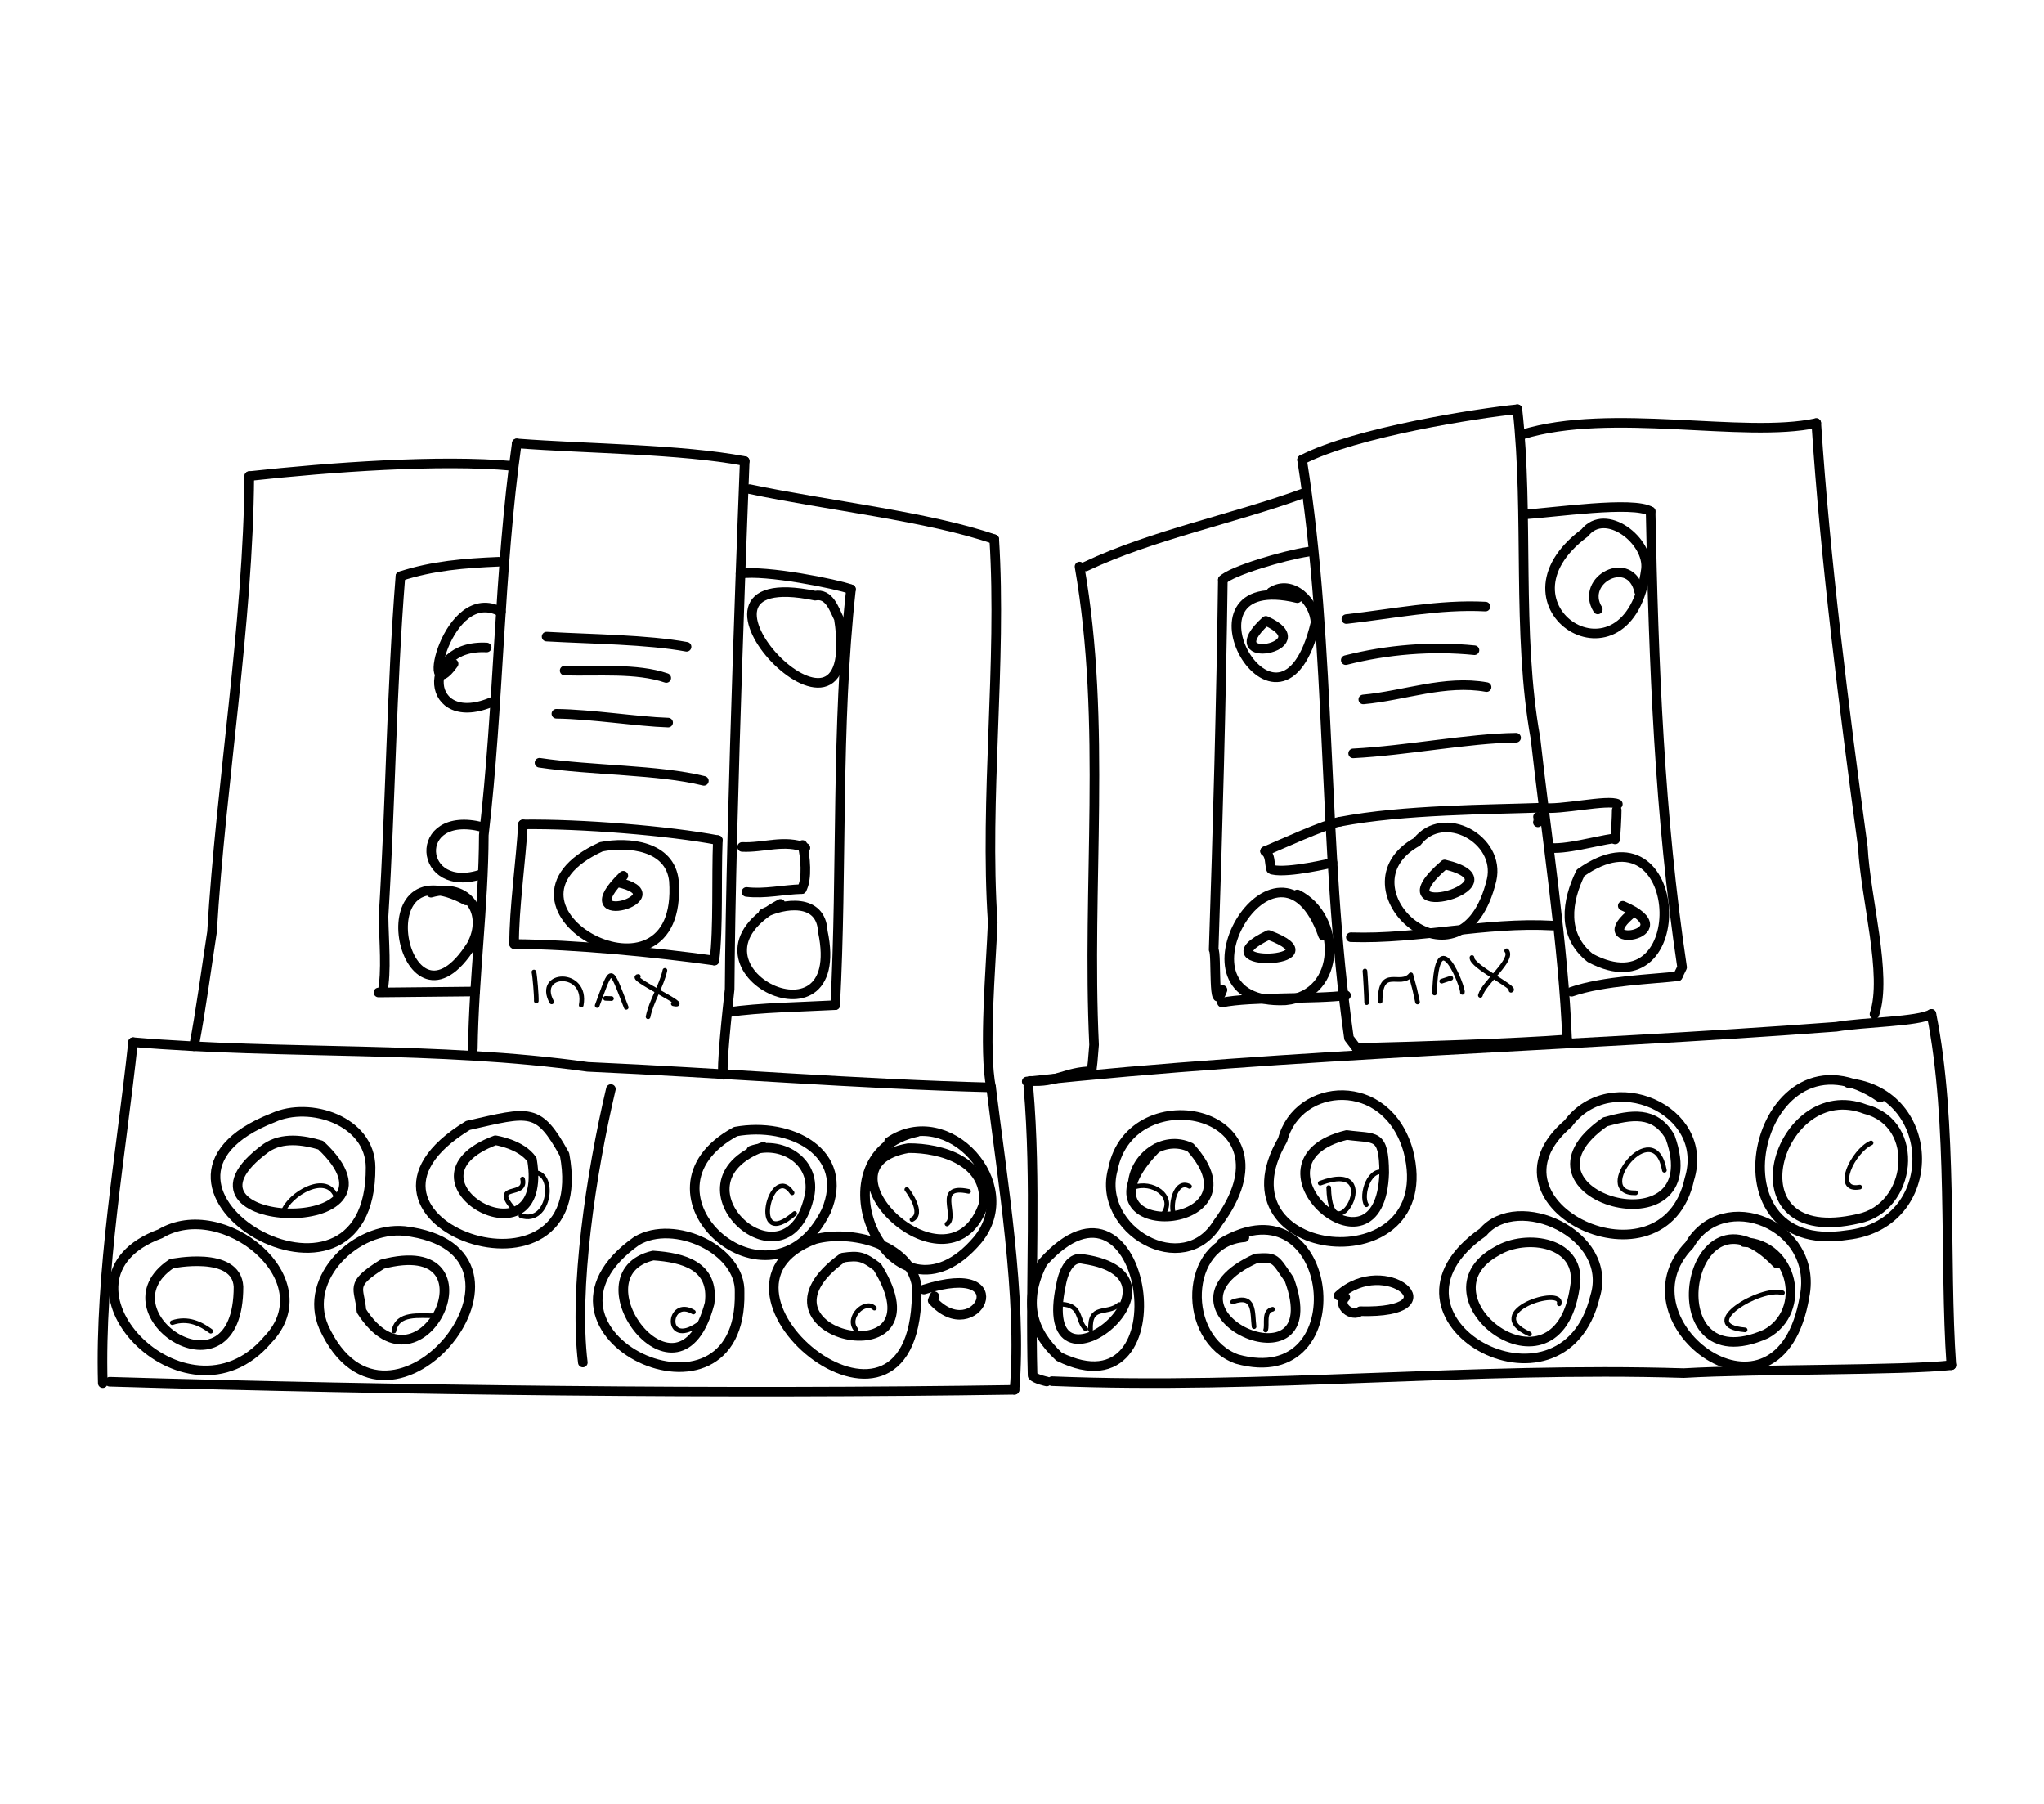 <?xml version="1.0" encoding="UTF-8" standalone="no"?>
<!-- Created by Ashley Blewer - This work is licensed under a Creative Commons Attribution 4.0 International License -->

<svg
   width="544"
   height="480"
   viewBox="0 0 143.933 127"
   version="1.1"
   id="svg2490"
   inkscape:version="1.2.2 (1:1.2.2+202212051552+b0a8486541)"
   sodipodi:docname="2012-imax-laser-2.svg"
   xmlns:inkscape="http://www.inkscape.org/namespaces/inkscape"
   xmlns:sodipodi="http://sodipodi.sourceforge.net/DTD/sodipodi-0.dtd"
   xmlns="http://www.w3.org/2000/svg"
   xmlns:svg="http://www.w3.org/2000/svg">
  <sodipodi:namedview
     id="namedview2492"
     pagecolor="#ffffff"
     bordercolor="#666666"
     borderopacity="1.0"
     inkscape:pageshadow="2"
     inkscape:pageopacity="0.0"
     inkscape:pagecheckerboard="0"
     inkscape:document-units="mm"
     showgrid="false"
     units="px"
     inkscape:zoom="0.90583674"
     inkscape:cx="337.25724"
     inkscape:cy="255.56482"
     inkscape:window-width="1846"
     inkscape:window-height="1136"
     inkscape:window-x="0"
     inkscape:window-y="0"
     inkscape:window-maximized="1"
     inkscape:current-layer="g6395"
     inkscape:showpageshadow="2"
     inkscape:deskcolor="#d1d1d1" />
  <defs
     id="defs2487" />
  <g
     inkscape:label="Layer 1"
     inkscape:groupmode="layer"
     id="layer1">
    <g
       id="g4731"
       transform="matrix(0.33,0,0,0.329,-241.789,1.731)"
       style="stroke-width:2.687">
      <g
         id="g104528"
         transform="matrix(1,0,0,-1,0,792)"
         style="stroke-width:2.687">
        <g
           id="g104530"
           style="stroke-width:2.687" />
      </g>
      <g
         id="g104996"
         transform="matrix(1,0,0,-1,0,792)"
         style="stroke-width:2.687">
        <g
           id="g104998"
           style="stroke-width:2.687" />
      </g>
      <g
         id="g28852"
         transform="matrix(1.07,0,0,1.072,779.912,-443.137)">
        <g
           id="g6718"
           transform="matrix(1.118,0,0,1.118,-549.131,-491.629)">
          <g
             id="g6395"
             transform="matrix(0.534,0,0,0.534,441.937,415.269)">
            <g
               id="g11660"
               transform="matrix(1.225,0,0,1.225,-35.763,-139.765)">
              <g
                 id="g1184"
                 transform="matrix(1,0,0,-1,-19.614,710.071)">
                <path
                   d="m 131.715,-129.902 c 22.125,2.433 52.281,4.601 71.625,2.789"
                   style="fill:none;stroke:#000000;stroke-width:2.617;stroke-linecap:round;stroke-linejoin:round;stroke-miterlimit:10;stroke-dasharray:none;stroke-opacity:1"
                   id="path1186" />
              </g>
              <g
                 id="g1188"
                 transform="matrix(1,0,0,-1,-19.614,710.071)">
                <path
                   d="m 131.715,-129.902 c -0.301,-40.618 -7.75,-83.743 -10.16,-124.395 -1.426,-9.152 -3.133,-22.109 -4.926,-31.23"
                   style="fill:none;stroke:#000000;stroke-width:2.617;stroke-linecap:round;stroke-linejoin:round;stroke-miterlimit:10;stroke-dasharray:none;stroke-opacity:1"
                   id="path1190" />
              </g>
              <g
                 id="g1192"
                 transform="matrix(1,0,0,-1,-19.614,710.071)">
                <path
                   d="m 204.648,-120.969 c -4.918,-35.023 -4.839,-71.433 -8.988,-106.926 -0.058,-19.476 -2.742,-38.875 -2.992,-58.32"
                   style="fill:none;stroke:#000000;stroke-width:2.617;stroke-linecap:round;stroke-linejoin:round;stroke-miterlimit:10;stroke-dasharray:none;stroke-opacity:1"
                   id="path1194" />
              </g>
              <g
                 id="g1196"
                 transform="matrix(1,0,0,-1,-19.614,710.071)">
                <path
                   d="m 204.648,-120.969 c 19.34,-1.492 44.637,-1.504 62.161,-4.84"
                   style="fill:none;stroke:#000000;stroke-width:2.617;stroke-linecap:round;stroke-linejoin:round;stroke-miterlimit:10;stroke-dasharray:none;stroke-opacity:1"
                   id="path1198" />
              </g>
              <g
                 id="g1200"
                 transform="matrix(1,0,0,-1,-19.614,710.071)">
                <path
                   d="m 266.809,-125.809 c 0,0 -3.848,-96.836 -4.11,-144.14 -0.515,-4.625 -2.558,-23.211 -1.609,-23.36"
                   style="fill:none;stroke:#000000;stroke-width:2.617;stroke-linecap:round;stroke-linejoin:round;stroke-miterlimit:10;stroke-dasharray:none;stroke-opacity:1"
                   id="path1202" />
              </g>
              <g
                 id="g1204"
                 transform="matrix(1,0,0,-1,-19.614,710.071)">
                <path
                   d="m 268.117,-133.445 c 21.145,-4.481 48.809,-7.465 66.735,-13.688"
                   style="fill:none;stroke:#000000;stroke-width:2.617;stroke-linecap:round;stroke-linejoin:round;stroke-miterlimit:10;stroke-dasharray:none;stroke-opacity:1"
                   id="path1206" />
              </g>
              <g
                 id="g1208"
                 transform="matrix(1,0,0,-1,-19.614,710.071)">
                <path
                   d="m 334.852,-147.133 c 2.121,-33.617 -2.692,-70.777 -0.414,-104.59 -0.5,-12.277 -2.528,-35.101 -0.442,-45.031"
                   style="fill:none;stroke:#000000;stroke-width:2.617;stroke-linecap:round;stroke-linejoin:round;stroke-miterlimit:10;stroke-dasharray:none;stroke-opacity:1"
                   id="path1210" />
              </g>
              <g
                 id="g1212"
                 transform="matrix(1,0,0,-1,-19.614,710.071)">
                <path
                   d="m 100.012,-284.414 c 41.312,-3.488 82.812,-0.957 123.968,-6.734 36.676,-1.629 73.313,-4.68 110.016,-5.606 l -0.582,-0.101"
                   style="fill:none;stroke:#000000;stroke-width:2.617;stroke-linecap:round;stroke-linejoin:round;stroke-miterlimit:10;stroke-dasharray:none;stroke-opacity:1"
                   id="path1214" />
              </g>
              <g
                 id="g1216"
                 transform="matrix(1,0,0,-1,-19.614,710.071)">
                <path
                   d="m 333.996,-296.754 c 3.004,-24.676 8.527,-57.676 6.379,-82.559"
                   style="fill:none;stroke:#000000;stroke-width:2.617;stroke-linecap:round;stroke-linejoin:round;stroke-miterlimit:10;stroke-dasharray:none;stroke-opacity:1"
                   id="path1218" />
              </g>
              <g
                 id="g1220"
                 transform="matrix(1,0,0,-1,-19.614,710.071)">
                <path
                   d="m 100.012,-284.414 c -3.207,-30.035 -9.114,-62.844 -8.254,-93.078"
                   style="fill:none;stroke:#000000;stroke-width:2.617;stroke-linecap:round;stroke-linejoin:round;stroke-miterlimit:10;stroke-dasharray:none;stroke-opacity:1"
                   id="path1222" />
              </g>
              <g
                 id="g1224"
                 transform="matrix(1,0,0,-1,-19.614,710.071)">
                <path
                   d="m 93.641,-377.102 c 79.351,-2.355 167.371,-3.441 246.734,-2.211"
                   style="fill:none;stroke:#000000;stroke-width:2.617;stroke-linecap:round;stroke-linejoin:round;stroke-miterlimit:10;stroke-dasharray:none;stroke-opacity:1"
                   id="path1226" />
              </g>
              <g
                 id="g1228"
                 transform="matrix(1,0,0,-1,-19.614,710.071)">
                <path
                   d="m 358.105,-154.586 c 7.524,-42.957 1.907,-87.16 3.969,-130.543 l -0.39,-4.711 -0.297,-2.488"
                   style="fill:none;stroke:#000000;stroke-width:2.617;stroke-linecap:round;stroke-linejoin:round;stroke-miterlimit:10;stroke-dasharray:none;stroke-opacity:1"
                   id="path1230" />
              </g>
              <g
                 id="g1232"
                 transform="matrix(1,0,0,-1,-19.614,710.071)">
                <path
                   d="m 343.707,-295.145 c 73.371,7.844 147.203,9.391 220.75,14.938 7.313,1.269 22.535,1.371 25.938,3.496"
                   style="fill:none;stroke:#000000;stroke-width:2.617;stroke-linecap:round;stroke-linejoin:round;stroke-miterlimit:10;stroke-dasharray:none;stroke-opacity:1"
                   id="path1234" />
              </g>
              <g
                 id="g1236"
                 transform="matrix(1,0,0,-1,-19.614,710.071)">
                <path
                   d="m 590.395,-276.711 c 5.968,-29.449 3.449,-67.621 5.441,-95.867"
                   style="fill:none;stroke:#000000;stroke-width:2.617;stroke-linecap:round;stroke-linejoin:round;stroke-miterlimit:10;stroke-dasharray:none;stroke-opacity:1"
                   id="path1238" />
              </g>
              <g
                 id="g1240"
                 transform="matrix(1,0,0,-1,-19.614,710.071)">
                <path
                   d="m 350.609,-376.945 c 57.305,-2.36 114.801,3.988 172.243,2.199 20.148,1.156 60.066,0.707 72.984,2.168"
                   style="fill:none;stroke:#000000;stroke-width:2.617;stroke-linecap:round;stroke-linejoin:round;stroke-miterlimit:10;stroke-dasharray:none;stroke-opacity:1"
                   id="path1242" />
              </g>
              <g
                 id="g1244"
                 transform="matrix(1,0,0,-1,-19.614,710.071)">
                <path
                   d="m 344.148,-296.465 c 2.29,-26.191 0.426,-52.894 1.157,-78.957 0.664,-0.953 3.859,-1.609 3.859,-1.609"
                   style="fill:none;stroke:#000000;stroke-width:2.617;stroke-linecap:round;stroke-linejoin:round;stroke-miterlimit:10;stroke-dasharray:none;stroke-opacity:1"
                   id="path1246" />
              </g>
              <g
                 id="g1248"
                 transform="matrix(1,0,0,-1,-19.614,710.071)">
                <path
                   d="m 344.668,-294.973 c 7.051,-0.57 9.668,2.508 16.719,2.645"
                   style="fill:none;stroke:#000000;stroke-width:2.617;stroke-linecap:round;stroke-linejoin:round;stroke-miterlimit:10;stroke-dasharray:none;stroke-opacity:1"
                   id="path1250" />
              </g>
              <g
                 id="g1252"
                 transform="matrix(1,0,0,-1,-19.614,710.071)">
                <path
                   d="m 359.781,-154.563 c 18.207,8.641 40.578,13.051 59.422,19.985"
                   style="fill:none;stroke:#000000;stroke-width:2.617;stroke-linecap:round;stroke-linejoin:round;stroke-miterlimit:10;stroke-dasharray:none;stroke-opacity:1"
                   id="path1254" />
              </g>
              <g
                 id="g1256"
                 transform="matrix(1,0,0,-1,-19.614,710.071)">
                <path
                   d="m 418.789,-125.449 c 8.266,-52.196 5.422,-105.637 12.785,-157.84 l 2.071,-2.707"
                   style="fill:none;stroke:#000000;stroke-width:2.617;stroke-linecap:round;stroke-linejoin:round;stroke-miterlimit:10;stroke-dasharray:none;stroke-opacity:1"
                   id="path1258" />
              </g>
              <g
                 id="g1260"
                 transform="matrix(1,0,0,-1,-19.614,710.071)">
                <path
                   d="m 418.789,-125.449 c 14.523,7.558 48.285,12.769 58.719,13.801"
                   style="fill:none;stroke:#000000;stroke-width:2.617;stroke-linecap:round;stroke-linejoin:round;stroke-miterlimit:10;stroke-dasharray:none;stroke-opacity:1"
                   id="path1262" />
              </g>
              <g
                 id="g1264"
                 transform="matrix(1,0,0,-1,-19.614,710.071)">
                <path
                   d="m 477.508,-111.648 c 3.207,-28.364 -0.238,-61.309 4.933,-89.84 2.864,-25.735 7.711,-57.207 8.614,-82.188"
                   style="fill:none;stroke:#000000;stroke-width:2.617;stroke-linecap:round;stroke-linejoin:round;stroke-miterlimit:10;stroke-dasharray:none;stroke-opacity:1"
                   id="path1266" />
              </g>
              <g
                 id="g1268"
                 transform="matrix(1,0,0,-1,-19.614,710.071)">
                <path
                   d="m 478.816,-118.551 c 24.317,7.5 60.184,-1.168 80.188,3.125"
                   style="fill:none;stroke:#000000;stroke-width:2.617;stroke-linecap:round;stroke-linejoin:round;stroke-miterlimit:10;stroke-dasharray:none;stroke-opacity:1"
                   id="path1270" />
              </g>
              <g
                 id="g1272"
                 transform="matrix(1,0,0,-1,-19.614,710.071)">
                <path
                   d="m 559.004,-115.426 c 2.418,-37.183 7.601,-78.062 12.711,-115.781 0.726,-14.004 6.742,-34.953 3.172,-45.551"
                   style="fill:none;stroke:#000000;stroke-width:2.617;stroke-linecap:round;stroke-linejoin:round;stroke-miterlimit:10;stroke-dasharray:none;stroke-opacity:1"
                   id="path1274" />
              </g>
              <g
                 id="g1276"
                 transform="matrix(1,0,0,-1,-19.614,710.071)">
                <path
                   d="m 433.645,-285.996 c 18.226,0.449 43.382,1.262 57.41,2.32"
                   style="fill:none;stroke:#000000;stroke-width:2.617;stroke-linecap:round;stroke-linejoin:round;stroke-miterlimit:10;stroke-dasharray:none;stroke-opacity:1"
                   id="path1278" />
              </g>
              <g
                 id="g1280"
                 transform="matrix(1,0,0,-1,-19.614,710.071)">
                <path
                   d="m 199.672,-153.277 c -9.242,-0.387 -17.996,-1.09 -26.746,-3.953"
                   style="fill:none;stroke:#000000;stroke-width:2.617;stroke-linecap:round;stroke-linejoin:round;stroke-miterlimit:10;stroke-dasharray:none;stroke-opacity:1"
                   id="path1282" />
              </g>
              <g
                 id="g1284"
                 transform="matrix(1,0,0,-1,-19.614,710.071)">
                <path
                   d="m 172.926,-157.23 c -2.43,-30.461 -2.684,-61.993 -4.606,-92.868 0.078,-6.543 0.899,-15.136 -0.289,-20.539"
                   style="fill:none;stroke:#000000;stroke-width:2.617;stroke-linecap:round;stroke-linejoin:round;stroke-miterlimit:10;stroke-dasharray:none;stroke-opacity:1"
                   id="path1286" />
              </g>
              <g
                 id="g1288"
                 transform="matrix(1,0,0,-1,-19.614,710.071)">
                <path
                   d="m 166.934,-270.844 26.363,0.27"
                   style="fill:none;stroke:#000000;stroke-width:2.617;stroke-linecap:round;stroke-linejoin:round;stroke-miterlimit:10;stroke-dasharray:none;stroke-opacity:1"
                   id="path1290" />
              </g>
              <g
                 id="g1292"
                 transform="matrix(1,0,0,-1,-19.614,710.071)">
                <path
                   d="m 265.664,-156.539 c 6.774,1.109 26.422,-2.844 30.121,-4.254"
                   style="fill:none;stroke:#000000;stroke-width:2.617;stroke-linecap:round;stroke-linejoin:round;stroke-miterlimit:10;stroke-dasharray:none;stroke-opacity:1"
                   id="path1294" />
              </g>
              <g
                 id="g1296"
                 transform="matrix(1,0,0,-1,-19.614,710.071)">
                <path
                   d="m 295.785,-160.793 c -4.144,-37.613 -2.324,-76.437 -4.301,-113.512"
                   style="fill:none;stroke:#000000;stroke-width:2.617;stroke-linecap:round;stroke-linejoin:round;stroke-miterlimit:10;stroke-dasharray:none;stroke-opacity:1"
                   id="path1298" />
              </g>
              <g
                 id="g1300"
                 transform="matrix(1,0,0,-1,-19.614,710.071)">
                <path
                   d="m 262.398,-276.234 c 7.918,1.273 21.137,1.484 29.086,1.929"
                   style="fill:none;stroke:#000000;stroke-width:2.617;stroke-linecap:round;stroke-linejoin:round;stroke-miterlimit:10;stroke-dasharray:none;stroke-opacity:1"
                   id="path1302" />
              </g>
              <g
                 id="g1304"
                 transform="matrix(1,0,0,-1,-19.614,710.071)">
                <path
                   d="m 420.512,-150.531 c -6.567,-0.969 -21.063,-5.285 -23.328,-7.676"
                   style="fill:none;stroke:#000000;stroke-width:2.617;stroke-linecap:round;stroke-linejoin:round;stroke-miterlimit:10;stroke-dasharray:none;stroke-opacity:1"
                   id="path1306" />
              </g>
              <g
                 id="g1308"
                 transform="matrix(1,0,0,-1,-19.614,710.071)">
                <path
                   d="m 397.184,-158.207 c -0.422,-32.34 -1.403,-68.648 -2.5,-100.953 0.906,-1.199 -0.348,-18.625 2.406,-10.977"
                   style="fill:none;stroke:#000000;stroke-width:2.617;stroke-linecap:round;stroke-linejoin:round;stroke-miterlimit:10;stroke-dasharray:none;stroke-opacity:1"
                   id="path1310" />
              </g>
              <g
                 id="g1312"
                 transform="matrix(1,0,0,-1,-19.614,710.071)">
                <path
                   d="m 396.949,-273.59 c 7.84,1.633 25.973,0.863 33.836,1.961"
                   style="fill:none;stroke:#000000;stroke-width:2.617;stroke-linecap:round;stroke-linejoin:round;stroke-miterlimit:10;stroke-dasharray:none;stroke-opacity:1"
                   id="path1314" />
              </g>
              <g
                 id="g1316"
                 transform="matrix(1,0,0,-1,-19.614,710.071)">
                <path
                   d="m 479.191,-140.379 c 8.137,0.5 30.032,3.742 34.649,0.84"
                   style="fill:none;stroke:#000000;stroke-width:2.617;stroke-linecap:round;stroke-linejoin:round;stroke-miterlimit:10;stroke-dasharray:none;stroke-opacity:1"
                   id="path1318" />
              </g>
              <g
                 id="g1320"
                 transform="matrix(1,0,0,-1,-19.614,710.071)">
                <path
                   d="m 513.84,-139.539 c 0.812,-41.664 2.39,-83.102 8.578,-124.438 l -1.188,-2.433"
                   style="fill:none;stroke:#000000;stroke-width:2.617;stroke-linecap:round;stroke-linejoin:round;stroke-miterlimit:10;stroke-dasharray:none;stroke-opacity:1"
                   id="path1322" />
              </g>
              <g
                 id="g1324"
                 transform="matrix(1,0,0,-1,-19.614,710.071)">
                <path
                   d="m 492.273,-270.641 c 8.762,3.036 22.375,3.438 28.957,4.231"
                   style="fill:none;stroke:#000000;stroke-width:2.617;stroke-linecap:round;stroke-linejoin:round;stroke-miterlimit:10;stroke-dasharray:none;stroke-opacity:1"
                   id="path1326" />
              </g>
              <g
                 id="g1328"
                 transform="matrix(1,0,0,-1,-19.614,710.071)">
                <path
                   d="m 212.781,-173.711 c 12.414,-0.695 27.469,-0.801 38.172,-2.781"
                   style="fill:none;stroke:#000000;stroke-width:2.617;stroke-linecap:round;stroke-linejoin:round;stroke-miterlimit:10;stroke-dasharray:none;stroke-opacity:1"
                   id="path1330" />
              </g>
              <g
                 id="g1332"
                 transform="matrix(1,0,0,-1,-19.614,710.071)">
                <path
                   d="m 217.703,-182.988 c 8.961,-0.274 19.617,0.761 27.711,-2.02"
                   style="fill:none;stroke:#000000;stroke-width:2.617;stroke-linecap:round;stroke-linejoin:round;stroke-miterlimit:10;stroke-dasharray:none;stroke-opacity:1"
                   id="path1334" />
              </g>
              <g
                 id="g1336"
                 transform="matrix(1,0,0,-1,-19.614,710.071)">
                <path
                   d="m 215.453,-194.773 c 9.859,-0.133 22.051,-2.137 30.473,-2.407"
                   style="fill:none;stroke:#000000;stroke-width:2.617;stroke-linecap:round;stroke-linejoin:round;stroke-miterlimit:10;stroke-dasharray:none;stroke-opacity:1"
                   id="path1338" />
              </g>
              <g
                 id="g1340"
                 transform="matrix(1,0,0,-1,-19.614,710.071)">
                <path
                   d="m 210.852,-208.141 c 14.453,-2.156 32.355,-1.839 44.82,-4.933"
                   style="fill:none;stroke:#000000;stroke-width:2.617;stroke-linecap:round;stroke-linejoin:round;stroke-miterlimit:10;stroke-dasharray:none;stroke-opacity:1"
                   id="path1342" />
              </g>
              <g
                 id="g1344"
                 transform="matrix(1,0,0,-1,-19.614,710.071)">
                <path
                   d="m 206.336,-224.973 c 15.867,0.203 39.742,-1.734 53.144,-4.297"
                   style="fill:none;stroke:#000000;stroke-width:2.617;stroke-linecap:round;stroke-linejoin:round;stroke-miterlimit:10;stroke-dasharray:none;stroke-opacity:1"
                   id="path1346" />
              </g>
              <g
                 id="g1348"
                 transform="matrix(1,0,0,-1,-19.614,710.071)">
                <path
                   d="m 259.48,-229.27 c -0.433,-10.507 0.18,-23.89 -0.941,-32.855"
                   style="fill:none;stroke:#000000;stroke-width:2.617;stroke-linecap:round;stroke-linejoin:round;stroke-miterlimit:10;stroke-dasharray:none;stroke-opacity:1"
                   id="path1350" />
              </g>
              <g
                 id="g1352"
                 transform="matrix(1,0,0,-1,-19.614,710.071)">
                <path
                   d="m 206.336,-224.973 c -0.484,-9.203 -2.492,-23.406 -2.398,-32.64"
                   style="fill:none;stroke:#000000;stroke-width:2.617;stroke-linecap:round;stroke-linejoin:round;stroke-miterlimit:10;stroke-dasharray:none;stroke-opacity:1"
                   id="path1354" />
              </g>
              <g
                 id="g1356"
                 transform="matrix(1,0,0,-1,-19.614,710.071)">
                <path
                   d="m 203.938,-257.613 c 16.726,-0.125 38.285,-2.239 54.601,-4.512"
                   style="fill:none;stroke:#000000;stroke-width:2.617;stroke-linecap:round;stroke-linejoin:round;stroke-miterlimit:10;stroke-dasharray:none;stroke-opacity:1"
                   id="path1358" />
              </g>
              <g
                 id="g1360"
                 transform="matrix(1,0,0,-1,-19.614,710.071)">
                <path
                   d="m 430.707,-180.137 c 11.418,2.899 23.367,3.875 35.098,2.707"
                   style="fill:none;stroke:#000000;stroke-width:2.617;stroke-linecap:round;stroke-linejoin:round;stroke-miterlimit:10;stroke-dasharray:none;stroke-opacity:1"
                   id="path1362" />
              </g>
              <g
                 id="g1364"
                 transform="matrix(1,0,0,-1,-19.614,710.071)">
                <path
                   d="m 435.484,-190.863 c 11.184,1.015 22.239,5.418 33.621,3.367"
                   style="fill:none;stroke:#000000;stroke-width:2.617;stroke-linecap:round;stroke-linejoin:round;stroke-miterlimit:10;stroke-dasharray:none;stroke-opacity:1"
                   id="path1366" />
              </g>
              <g
                 id="g1368"
                 transform="matrix(1,0,0,-1,-19.614,710.071)">
                <path
                   d="m 432.719,-205.586 c 14.531,0.75 31.539,4.129 44.437,4.277"
                   style="fill:none;stroke:#000000;stroke-width:2.617;stroke-linecap:round;stroke-linejoin:round;stroke-miterlimit:10;stroke-dasharray:none;stroke-opacity:1"
                   id="path1370" />
              </g>
              <g
                 id="g1372"
                 transform="matrix(1,0,0,-1,-19.614,710.071)">
                <path
                   d="m 429.09,-224.238 c 17.476,3.355 40.859,3.3 55.187,3.832"
                   style="fill:none;stroke:#000000;stroke-width:2.617;stroke-linecap:round;stroke-linejoin:round;stroke-miterlimit:10;stroke-dasharray:none;stroke-opacity:1"
                   id="path1374" />
              </g>
              <g
                 id="g1376"
                 transform="matrix(1,0,0,-1,-19.614,710.071)">
                <path
                   d="m 483.125,-222.895 c 0.133,-0.222 0.113,-1.234 -0.031,-1.515"
                   style="fill:none;stroke:#000000;stroke-width:2.617;stroke-linecap:round;stroke-linejoin:round;stroke-miterlimit:10;stroke-dasharray:none;stroke-opacity:1"
                   id="path1378" />
              </g>
              <g
                 id="g1380"
                 transform="matrix(1,0,0,-1,-19.614,710.071)">
                <path
                   d="m 432.094,-255.762 c 18.441,-0.605 36.633,4.231 55.078,3.176"
                   style="fill:none;stroke:#000000;stroke-width:2.617;stroke-linecap:round;stroke-linejoin:round;stroke-miterlimit:10;stroke-dasharray:none;stroke-opacity:1"
                   id="path1382" />
              </g>
              <g
                 id="g1384"
                 transform="matrix(1,0,0,-1,-19.614,710.071)">
                <path
                   d="m 285.996,-162.535 c -45.187,9.387 13.699,-52.953 6.488,-6.258 -1.265,2.496 -2.605,7.012 -6.488,6.258"
                   style="fill:none;stroke:#000000;stroke-width:2.617;stroke-linecap:round;stroke-linejoin:round;stroke-miterlimit:10;stroke-dasharray:none;stroke-opacity:1"
                   id="path1386" />
              </g>
              <g
                 id="g1388"
                 transform="matrix(1,0,0,-1,-19.614,710.071)">
                <path
                   d="m 200.324,-166.969 c -14.691,8.028 -22.328,-27.426 -12.898,-14.164"
                   style="fill:none;stroke:#000000;stroke-width:2.617;stroke-linecap:round;stroke-linejoin:round;stroke-miterlimit:10;stroke-dasharray:none;stroke-opacity:1"
                   id="path1390" />
              </g>
              <g
                 id="g1392"
                 transform="matrix(1,0,0,-1,-19.614,710.071)">
                <path
                   d="m 196.445,-176.68 c -18.332,0.973 -16.988,-23.074 1.922,-14.664"
                   style="fill:none;stroke:#000000;stroke-width:2.617;stroke-linecap:round;stroke-linejoin:round;stroke-miterlimit:10;stroke-dasharray:none;stroke-opacity:1"
                   id="path1394" />
              </g>
              <g
                 id="g1396"
                 transform="matrix(1,0,0,-1,-19.614,710.071)">
                <path
                   d="m 195.238,-225.688 c -19.472,4.954 -17.636,-18.882 0.012,-12.812"
                   style="fill:none;stroke:#000000;stroke-width:2.617;stroke-linecap:round;stroke-linejoin:round;stroke-miterlimit:10;stroke-dasharray:none;stroke-opacity:1"
                   id="path1398" />
              </g>
              <g
                 id="g1400"
                 transform="matrix(1,0,0,-1,-19.614,710.071)">
                <path
                   d="m 190.84,-245.719 c -28.77,15.59 -16.613,-40.84 1.445,-12.203 4.656,8.574 -0.926,17.215 -11.023,14.317"
                   style="fill:none;stroke:#000000;stroke-width:2.617;stroke-linecap:round;stroke-linejoin:round;stroke-miterlimit:10;stroke-dasharray:none;stroke-opacity:1"
                   id="path1402" />
              </g>
              <g
                 id="g1404"
                 transform="matrix(1,0,0,-1,-19.614,710.071)">
                <path
                   d="m 276.559,-246.656 c -31.45,-16.668 18.875,-42.028 11.539,-7.512 -0.45,9.117 -10.602,7.813 -16.246,4.871"
                   style="fill:none;stroke:#000000;stroke-width:2.617;stroke-linecap:round;stroke-linejoin:round;stroke-miterlimit:10;stroke-dasharray:none;stroke-opacity:1"
                   id="path1406" />
              </g>
              <g
                 id="g1408"
                 transform="matrix(1,0,0,-1,-19.614,710.071)">
                <path
                   d="m 267.289,-243.406 c 5.059,-0.594 10.023,0.636 15.055,0.773"
                   style="fill:none;stroke:#000000;stroke-width:2.617;stroke-linecap:round;stroke-linejoin:round;stroke-miterlimit:10;stroke-dasharray:none;stroke-opacity:1"
                   id="path1410" />
              </g>
              <g
                 id="g1412"
                 transform="matrix(1,0,0,-1,-19.614,710.071)">
                <path
                   d="m 282.344,-242.633 c 1.613,2.676 0.968,9.09 0.222,12.043"
                   style="fill:none;stroke:#000000;stroke-width:2.617;stroke-linecap:round;stroke-linejoin:round;stroke-miterlimit:10;stroke-dasharray:none;stroke-opacity:1"
                   id="path1414" />
              </g>
              <g
                 id="g1416"
                 transform="matrix(1,0,0,-1,-19.614,710.071)">
                <path
                   d="m 283.359,-231.371 c -5.496,2.41 -11.547,-0.059 -17.257,0.246"
                   style="fill:none;stroke:#000000;stroke-width:2.617;stroke-linecap:round;stroke-linejoin:round;stroke-miterlimit:10;stroke-dasharray:none;stroke-opacity:1"
                   id="path1418" />
              </g>
              <g
                 id="g1420"
                 transform="matrix(1,0,0,-1,-19.614,710.071)">
                <path
                   d="m 227.688,-231.078 c -35.715,-16.36 22.636,-47.848 19.812,-9.293 -1.043,9.59 -12.336,10.754 -19.812,9.293"
                   style="fill:none;stroke:#000000;stroke-width:2.617;stroke-linecap:round;stroke-linejoin:round;stroke-miterlimit:10;stroke-dasharray:none;stroke-opacity:1"
                   id="path1422" />
              </g>
              <g
                 id="g1424"
                 transform="matrix(1,0,0,-1,-19.614,710.071)">
                <path
                   d="m 233.707,-238.984 c -15.777,-15.211 16.191,-5.571 -1.684,-1.77"
                   style="fill:none;stroke:#000000;stroke-width:2.617;stroke-linecap:round;stroke-linejoin:round;stroke-miterlimit:10;stroke-dasharray:none;stroke-opacity:1"
                   id="path1426" />
              </g>
              <g
                 id="g1428"
                 transform="matrix(1,0,0,-1,-19.614,710.071)">
                <path
                   d="m 417.492,-163.203 c -35.445,8.449 -4.582,-47.106 4.961,-6.789 -0.058,5.676 -6.375,12.137 -12.066,8.453"
                   style="fill:none;stroke:#000000;stroke-width:2.617;stroke-linecap:round;stroke-linejoin:round;stroke-miterlimit:10;stroke-dasharray:none;stroke-opacity:1"
                   id="path1430" />
              </g>
              <g
                 id="g1432"
                 transform="matrix(1,0,0,-1,-19.614,710.071)">
                <path
                   d="m 408.922,-169.406 c -14.156,-12.852 15.691,-7.121 0,0"
                   style="fill:none;stroke:#000000;stroke-width:2.617;stroke-linecap:round;stroke-linejoin:round;stroke-miterlimit:10;stroke-dasharray:none;stroke-opacity:1"
                   id="path1434" />
              </g>
              <g
                 id="g1436"
                 transform="matrix(1,0,0,-1,-19.614,710.071)">
                <path
                   d="m 424.52,-255.293 c -12.293,34.898 -44.547,-19.23 -10.282,-17.707 15.649,1.527 15.332,22.969 3.262,28.918"
                   style="fill:none;stroke:#000000;stroke-width:2.617;stroke-linecap:round;stroke-linejoin:round;stroke-miterlimit:10;stroke-dasharray:none;stroke-opacity:1"
                   id="path1438" />
              </g>
              <g
                 id="g1440"
                 transform="matrix(1,0,0,-1,-19.614,710.071)">
                <path
                   d="m 409.668,-255.145 c -19.566,-9.304 20.5,-7.683 0,0"
                   style="fill:none;stroke:#000000;stroke-width:2.617;stroke-linecap:round;stroke-linejoin:round;stroke-miterlimit:10;stroke-dasharray:none;stroke-opacity:1"
                   id="path1442" />
              </g>
              <g
                 id="g1444"
                 transform="matrix(1,0,0,-1,-19.614,710.071)">
                <path
                   d="m 495.879,-145.379 c -27.07,-20.129 12.051,-44.871 16.687,-9.988 0.981,7.754 -11.015,17.179 -16.687,9.988"
                   style="fill:none;stroke:#000000;stroke-width:2.617;stroke-linecap:round;stroke-linejoin:round;stroke-miterlimit:10;stroke-dasharray:none;stroke-opacity:1"
                   id="path1446" />
              </g>
              <g
                 id="g1448"
                 transform="matrix(1,0,0,-1,-19.614,710.071)">
                <path
                   d="m 510.734,-161.477 c -2.289,10.625 -16.351,3.313 -11.3,-4.808"
                   style="fill:none;stroke:#000000;stroke-width:2.617;stroke-linecap:round;stroke-linejoin:round;stroke-miterlimit:10;stroke-dasharray:none;stroke-opacity:1"
                   id="path1450" />
              </g>
              <g
                 id="g1452"
                 transform="matrix(1,0,0,-1,-19.614,710.071)">
                <path
                   d="m 494.73,-238.184 c 28.739,20.293 31.196,-38.492 2.645,-23.222 -7.844,6.234 -6.406,15.535 -2.645,23.222"
                   style="fill:none;stroke:#000000;stroke-width:2.617;stroke-linecap:round;stroke-linejoin:round;stroke-miterlimit:10;stroke-dasharray:none;stroke-opacity:1"
                   id="path1454" />
              </g>
              <g
                 id="g1456"
                 transform="matrix(1,0,0,-1,-19.614,710.071)">
                <path
                   d="m 509.348,-248.734 c -14.196,-10.969 15.015,-6.258 -3.106,1.554"
                   style="fill:none;stroke:#000000;stroke-width:2.617;stroke-linecap:round;stroke-linejoin:round;stroke-miterlimit:10;stroke-dasharray:none;stroke-opacity:1"
                   id="path1458" />
              </g>
              <g
                 id="g1460"
                 transform="matrix(1,0,0,-1,-19.614,710.071)">
                <path
                   d="m 484.277,-220.406 c 4.688,-0.789 18.047,2.41 20.625,0.976"
                   style="fill:none;stroke:#000000;stroke-width:2.617;stroke-linecap:round;stroke-linejoin:round;stroke-miterlimit:10;stroke-dasharray:none;stroke-opacity:1"
                   id="path1462" />
              </g>
              <g
                 id="g1464"
                 transform="matrix(1,0,0,-1,-19.614,710.071)">
                <path
                   d="m 504.594,-221.07 c 0.015,-1.539 -0.274,-6.879 -0.434,-8.008"
                   style="fill:none;stroke:#000000;stroke-width:2.617;stroke-linecap:round;stroke-linejoin:round;stroke-miterlimit:10;stroke-dasharray:none;stroke-opacity:1"
                   id="path1466" />
              </g>
              <g
                 id="g1468"
                 transform="matrix(1,0,0,-1,-19.614,710.071)">
                <path
                   d="m 503.535,-228.84 c -4.406,-0.625 -13.398,-3.16 -17.461,-2.476"
                   style="fill:none;stroke:#000000;stroke-width:2.617;stroke-linecap:round;stroke-linejoin:round;stroke-miterlimit:10;stroke-dasharray:none;stroke-opacity:1"
                   id="path1470" />
              </g>
              <g
                 id="g1472"
                 transform="matrix(1,0,0,-1,-19.614,710.071)">
                <path
                   d="m 429.09,-224.238 c -4.152,-0.719 -16.535,-6.422 -20.383,-8.043"
                   style="fill:none;stroke:#000000;stroke-width:2.617;stroke-linecap:round;stroke-linejoin:round;stroke-miterlimit:10;stroke-dasharray:none;stroke-opacity:1"
                   id="path1474" />
              </g>
              <g
                 id="g1476"
                 transform="matrix(1,0,0,-1,-19.614,710.071)">
                <path
                   d="m 408.707,-232.281 c 1.535,-1.133 1.156,-3.313 1.645,-4.91"
                   style="fill:none;stroke:#000000;stroke-width:2.617;stroke-linecap:round;stroke-linejoin:round;stroke-miterlimit:10;stroke-dasharray:none;stroke-opacity:1"
                   id="path1478" />
              </g>
              <g
                 id="g1480"
                 transform="matrix(1,0,0,-1,-19.614,710.071)">
                <path
                   d="m 410.785,-237.363 c 4.254,-0.989 16.309,1.914 16.309,1.914"
                   style="fill:none;stroke:#000000;stroke-width:2.617;stroke-linecap:round;stroke-linejoin:round;stroke-miterlimit:10;stroke-dasharray:none;stroke-opacity:1"
                   id="path1482" />
              </g>
              <g
                 id="g1484"
                 transform="matrix(1,0,0,-1,-19.614,710.071)">
                <path
                   d="m 450.168,-229.707 c -22.566,-12.531 12.238,-43.945 20.309,-10.422 2.539,11.141 -13.176,19.633 -20.309,10.422"
                   style="fill:none;stroke:#000000;stroke-width:2.617;stroke-linecap:round;stroke-linejoin:round;stroke-miterlimit:10;stroke-dasharray:none;stroke-opacity:1"
                   id="path1486" />
              </g>
              <g
                 id="g1488"
                 transform="matrix(1,0,0,-1,-19.614,710.071)">
                <path
                   d="m 457.656,-235.91 c -19.836,-17.125 22.559,-5.344 0,0"
                   style="fill:none;stroke:#000000;stroke-width:2.617;stroke-linecap:round;stroke-linejoin:round;stroke-miterlimit:10;stroke-dasharray:none;stroke-opacity:1"
                   id="path1490" />
              </g>
              <g
                 id="g1492"
                 transform="matrix(1,0,0,-1,-19.614,710.071)">
                <path
                   d="m 430.871,-168.914 c 12.535,1.398 25.406,4.086 37.938,3.406"
                   style="fill:none;stroke:#000000;stroke-width:2.617;stroke-linecap:round;stroke-linejoin:round;stroke-miterlimit:10;stroke-dasharray:none;stroke-opacity:1"
                   id="path1494" />
              </g>
              <g
                 id="g1496"
                 transform="matrix(1,0,0,-1,-19.614,710.071)">
                <path
                   d="m 138.23,-305.02 c -47.179,-18.445 26.852,-61.761 26.559,-13.562 -0.055,12.758 -16.574,18.137 -26.559,13.562"
                   style="fill:none;stroke:#000000;stroke-width:2.617;stroke-linecap:round;stroke-linejoin:round;stroke-miterlimit:10;stroke-dasharray:none;stroke-opacity:1"
                   id="path1498" />
              </g>
              <g
                 id="g1500"
                 transform="matrix(1,0,0,-1,-19.614,710.071)">
                <path
                   d="m 136.344,-313.246 c -31.094,-22.649 42.535,-25.289 14.836,0.734 -4.754,1.434 -10.45,2.254 -14.836,-0.734"
                   style="fill:none;stroke:#000000;stroke-width:2.617;stroke-linecap:round;stroke-linejoin:round;stroke-miterlimit:10;stroke-dasharray:none;stroke-opacity:1"
                   id="path1502" />
              </g>
              <g
                 id="g1504"
                 transform="matrix(1,0,0,-1,-19.614,710.071)">
                <path
                   d="m 107.449,-336.711 c -33.465,-12.266 6.946,-55.234 29.262,-28.93 15.891,16.453 -12.363,39.168 -29.262,28.93"
                   style="fill:none;stroke:#000000;stroke-width:2.617;stroke-linecap:round;stroke-linejoin:round;stroke-miterlimit:10;stroke-dasharray:none;stroke-opacity:1"
                   id="path1506" />
              </g>
              <g
                 id="g1508"
                 transform="matrix(1,0,0,-1,-19.614,710.071)">
                <path
                   d="m 110.5,-344.871 c -20.137,-13.527 18.316,-38.883 18.27,-6.285 -0.532,9.972 -18.27,6.285 -18.27,6.285"
                   style="fill:none;stroke:#000000;stroke-width:2.617;stroke-linecap:round;stroke-linejoin:round;stroke-miterlimit:10;stroke-dasharray:none;stroke-opacity:1"
                   id="path1510" />
              </g>
              <g
                 id="g1512"
                 transform="matrix(1,0,0,-1,-19.614,710.071)">
                <path
                   d="m 191.34,-307.129 c -42.602,-25.976 34.91,-53.398 26.344,-7.945 -7.164,12.984 -9.336,11.812 -26.344,7.945"
                   style="fill:none;stroke:#000000;stroke-width:2.617;stroke-linecap:round;stroke-linejoin:round;stroke-miterlimit:10;stroke-dasharray:none;stroke-opacity:1"
                   id="path1514" />
              </g>
              <g
                 id="g1516"
                 transform="matrix(1,0,0,-1,-19.614,710.071)">
                <path
                   d="m 198.832,-311.18 c -29.152,-10.949 15.02,-35.82 9.969,-5.3 -2.953,4.281 -9.969,5.3 -9.969,5.3"
                   style="fill:none;stroke:#000000;stroke-width:2.617;stroke-linecap:round;stroke-linejoin:round;stroke-miterlimit:10;stroke-dasharray:none;stroke-opacity:1"
                   id="path1518" />
              </g>
              <g
                 id="g1520"
                 transform="matrix(1,0,0,-1,-19.614,710.071)">
                <path
                   d="m 174,-335.945 c 43.871,-5.215 -4.137,-65.473 -22.004,-26.18 -5.738,13.441 8.961,27.418 22.004,26.18"
                   style="fill:none;stroke:#000000;stroke-width:2.617;stroke-linecap:round;stroke-linejoin:round;stroke-miterlimit:10;stroke-dasharray:none;stroke-opacity:1"
                   id="path1522" />
              </g>
              <g
                 id="g1524"
                 transform="matrix(1,0,0,-1,-19.614,710.071)">
                <path
                   d="m 167.949,-345.012 c 32.797,8.703 10.856,-38.683 -5.652,-12.75 -0.496,6.446 -3.465,7.02 5.652,12.75"
                   style="fill:none;stroke:#000000;stroke-width:2.617;stroke-linecap:round;stroke-linejoin:round;stroke-miterlimit:10;stroke-dasharray:none;stroke-opacity:1"
                   id="path1526" />
              </g>
              <g
                 id="g1528"
                 transform="matrix(1,0,0,-1,-19.614,710.071)">
                <path
                   d="m 230.316,-297.199 c -5.504,-23.27 -10.109,-54.797 -7.652,-74.653"
                   style="fill:none;stroke:#000000;stroke-width:2.617;stroke-linecap:round;stroke-linejoin:round;stroke-miterlimit:10;stroke-dasharray:none;stroke-opacity:1"
                   id="path1530" />
              </g>
              <g
                 id="g1532"
                 transform="matrix(1,0,0,-1,-19.614,710.071)">
                <path
                   d="m 237.352,-338.652 c -35.375,-25.036 28.933,-55.461 28.058,-14.11 0.469,11.711 -17.879,20.172 -28.058,14.11"
                   style="fill:none;stroke:#000000;stroke-width:2.617;stroke-linecap:round;stroke-linejoin:round;stroke-miterlimit:10;stroke-dasharray:none;stroke-opacity:1"
                   id="path1534" />
              </g>
              <g
                 id="g1536"
                 transform="matrix(1,0,0,-1,-19.614,710.071)">
                <path
                   d="m 241.84,-342.645 c -22.199,-5.179 7.117,-44.605 15.383,-13.062 1.363,10.316 -7.203,12.504 -15.383,13.062"
                   style="fill:none;stroke:#000000;stroke-width:2.617;stroke-linecap:round;stroke-linejoin:round;stroke-miterlimit:10;stroke-dasharray:none;stroke-opacity:1"
                   id="path1538" />
              </g>
              <g
                 id="g1540"
                 transform="matrix(1,0,0,-1,-19.614,710.071)">
                <path
                   d="m 264.332,-308.801 c -30.457,-16.496 9.418,-52.453 24.652,-21.781 6.871,16.094 -9.773,24.508 -24.652,21.781"
                   style="fill:none;stroke:#000000;stroke-width:2.617;stroke-linecap:round;stroke-linejoin:round;stroke-miterlimit:10;stroke-dasharray:none;stroke-opacity:1"
                   id="path1542" />
              </g>
              <g
                 id="g1544"
                 transform="matrix(1,0,0,-1,-19.614,710.071)">
                <path
                   d="m 271.863,-312.961 c -27.535,-10.137 7.153,-41.281 12.719,-12.769 1.398,9.16 -8.043,14.562 -15.977,11.753"
                   style="fill:none;stroke:#000000;stroke-width:2.617;stroke-linecap:round;stroke-linejoin:round;stroke-miterlimit:10;stroke-dasharray:none;stroke-opacity:1"
                   id="path1546" />
              </g>
              <g
                 id="g1548"
                 transform="matrix(1,0,0,-1,-19.614,710.071)">
                <path
                   d="m 285.984,-338.188 c -36.914,-13.777 28.875,-67.382 27.723,-12.683 -1.945,11.555 -18.148,15.305 -27.723,12.683"
                   style="fill:none;stroke:#000000;stroke-width:2.617;stroke-linecap:round;stroke-linejoin:round;stroke-miterlimit:10;stroke-dasharray:none;stroke-opacity:1"
                   id="path1550" />
              </g>
              <g
                 id="g1552"
                 transform="matrix(1,0,0,-1,-19.614,710.071)">
                <path
                   d="m 293.566,-343.207 c -29.398,-21.106 28.825,-33.945 9.407,-2.563 -3.817,2.907 -5.082,3.176 -9.407,2.563"
                   style="fill:none;stroke:#000000;stroke-width:2.617;stroke-linecap:round;stroke-linejoin:round;stroke-miterlimit:10;stroke-dasharray:none;stroke-opacity:1"
                   id="path1554" />
              </g>
              <g
                 id="g1556"
                 transform="matrix(1,0,0,-1,-19.614,710.071)">
                <path
                   d="m 313.844,-308.898 c -29.969,-6.485 -6.852,-56.965 16.449,-29.504 12.484,15.14 -8.113,37.82 -24.141,26.777"
                   style="fill:none;stroke:#000000;stroke-width:2.617;stroke-linecap:round;stroke-linejoin:round;stroke-miterlimit:10;stroke-dasharray:none;stroke-opacity:1"
                   id="path1558" />
              </g>
              <g
                 id="g1560"
                 transform="matrix(1,0,0,-1,-19.614,710.071)">
                <path
                   d="m 311.434,-313.324 c -27.645,-4.75 11.617,-42.16 20.601,-15.098 0.82,11.445 -11.547,15.168 -20.601,15.098"
                   style="fill:none;stroke:#000000;stroke-width:2.617;stroke-linecap:round;stroke-linejoin:round;stroke-miterlimit:10;stroke-dasharray:none;stroke-opacity:1"
                   id="path1562" />
              </g>
              <g
                 id="g1564"
                 transform="matrix(1,0,0,-1,-19.614,710.071)">
                <path
                   d="m 315.664,-351.914 c 26.242,8.359 14.199,-16.004 2.395,-3.008 l 0.468,1.164"
                   style="fill:none;stroke:#000000;stroke-width:2.617;stroke-linecap:round;stroke-linejoin:round;stroke-miterlimit:10;stroke-dasharray:none;stroke-opacity:1"
                   id="path1566" />
              </g>
              <g
                 id="g1568"
                 transform="matrix(1,0,0,-1,-19.614,710.071)">
                <path
                   d="m 348.07,-344.563 c 28.539,32.032 39.27,-42.824 4.465,-25.699 -7.43,6.926 -9.898,14.969 -4.465,25.699"
                   style="fill:none;stroke:#000000;stroke-width:2.617;stroke-linecap:round;stroke-linejoin:round;stroke-miterlimit:10;stroke-dasharray:none;stroke-opacity:1"
                   id="path1570" />
              </g>
              <g
                 id="g1572"
                 transform="matrix(1,0,0,-1,-19.614,710.071)">
                <path
                   d="m 359.191,-343.617 c 33.079,-4.856 -13.554,-41.813 -6.156,-7.149 0.754,4.399 2.879,8.004 6.156,7.149"
                   style="fill:none;stroke:#000000;stroke-width:2.617;stroke-linecap:round;stroke-linejoin:round;stroke-miterlimit:10;stroke-dasharray:none;stroke-opacity:1"
                   id="path1574" />
              </g>
              <g
                 id="g1576"
                 transform="matrix(1,0,0,-1,-19.614,710.071)">
                <path
                   d="m 367.191,-319.176 c 4.946,25.867 51.325,16.153 28.661,-14.515 -9.461,-15.754 -33.188,-1.973 -28.661,14.515"
                   style="fill:none;stroke:#000000;stroke-width:2.617;stroke-linecap:round;stroke-linejoin:round;stroke-miterlimit:10;stroke-dasharray:none;stroke-opacity:1"
                   id="path1578" />
              </g>
              <g
                 id="g1580"
                 transform="matrix(1,0,0,-1,-19.614,710.071)">
                <path
                   d="m 379.082,-313.297 c -25.898,-26.32 30.793,-23.594 9.25,0.172 -7.469,3.527 -15.582,-2.875 -15.727,-10.41"
                   style="fill:none;stroke:#000000;stroke-width:2.617;stroke-linecap:round;stroke-linejoin:round;stroke-miterlimit:10;stroke-dasharray:none;stroke-opacity:1"
                   id="path1582" />
              </g>
              <g
                 id="g1584"
                 transform="matrix(1,0,0,-1,-19.614,710.071)">
                <path
                   d="m 396.852,-339.195 c 31.105,18.429 37.621,-41.067 4.195,-31.719 -15.18,5.492 -14.531,31.976 2.023,33.246"
                   style="fill:none;stroke:#000000;stroke-width:2.617;stroke-linecap:round;stroke-linejoin:round;stroke-miterlimit:10;stroke-dasharray:none;stroke-opacity:1"
                   id="path1586" />
              </g>
              <g
                 id="g1588"
                 transform="matrix(1,0,0,-1,-19.614,710.071)">
                <path
                   d="m 406.23,-343.426 c -31.761,-14.418 20.735,-37.531 9.075,-5.777 -3.965,5.742 -3.563,6.156 -9.075,5.777"
                   style="fill:none;stroke:#000000;stroke-width:2.617;stroke-linecap:round;stroke-linejoin:round;stroke-miterlimit:10;stroke-dasharray:none;stroke-opacity:1"
                   id="path1590" />
              </g>
              <g
                 id="g1592"
                 transform="matrix(1,0,0,-1,-19.614,710.071)">
                <path
                   d="m 413.496,-311.047 c -19.465,-33.359 43.574,-39.617 34.281,-3.16 -5.808,20.91 -30.187,18.945 -34.281,3.16"
                   style="fill:none;stroke:#000000;stroke-width:2.617;stroke-linecap:round;stroke-linejoin:round;stroke-miterlimit:10;stroke-dasharray:none;stroke-opacity:1"
                   id="path1594" />
              </g>
              <g
                 id="g1596"
                 transform="matrix(1,0,0,-1,-19.614,710.071)">
                <path
                   d="m 430.969,-309.742 c -30.157,-7.375 9.25,-42.559 10.219,-10.34 -0.063,11.055 -2.442,9.254 -10.219,10.34"
                   style="fill:none;stroke:#000000;stroke-width:2.617;stroke-linecap:round;stroke-linejoin:round;stroke-miterlimit:10;stroke-dasharray:none;stroke-opacity:1"
                   id="path1598" />
              </g>
              <g
                 id="g1600"
                 transform="matrix(1,0,0,-1,-19.614,710.071)">
                <path
                   d="m 428.746,-353.578 c 12.75,11.746 32.481,-4.973 5.902,-4.266 -2.226,-1.761 -6.406,1.61 -4.078,3.809"
                   style="fill:none;stroke:#000000;stroke-width:2.617;stroke-linecap:round;stroke-linejoin:round;stroke-miterlimit:10;stroke-dasharray:none;stroke-opacity:1"
                   id="path1602" />
              </g>
              <g
                 id="g1604"
                 transform="matrix(1,0,0,-1,-19.614,710.071)">
                <path
                   d="m 468.117,-336.297 c -33.418,-23.301 21.746,-54.187 30.582,-17.48 5.184,16.933 -21.14,28.781 -30.582,17.48"
                   style="fill:none;stroke:#000000;stroke-width:2.617;stroke-linecap:round;stroke-linejoin:round;stroke-miterlimit:10;stroke-dasharray:none;stroke-opacity:1"
                   id="path1606" />
              </g>
              <g
                 id="g1608"
                 transform="matrix(1,0,0,-1,-19.614,710.071)">
                <path
                   d="m 471.891,-341.441 c -22.75,-12.418 16.371,-42.664 21.269,-9.985 2.36,12.645 -13.344,14.863 -21.269,9.985"
                   style="fill:none;stroke:#000000;stroke-width:2.617;stroke-linecap:round;stroke-linejoin:round;stroke-miterlimit:10;stroke-dasharray:none;stroke-opacity:1"
                   id="path1610" />
              </g>
              <g
                 id="g1612"
                 transform="matrix(1,0,0,-1,-19.614,710.071)">
                <path
                   d="m 491.348,-306.605 c -26.075,-22.235 26.175,-46.93 33.058,-15.184 5.914,19.125 -21.539,30.754 -33.058,15.184"
                   style="fill:none;stroke:#000000;stroke-width:2.617;stroke-linecap:round;stroke-linejoin:round;stroke-miterlimit:10;stroke-dasharray:none;stroke-opacity:1"
                   id="path1614" />
              </g>
              <g
                 id="g1616"
                 transform="matrix(1,0,0,-1,-19.614,710.071)">
                <path
                   d="m 501.434,-306.148 c -29.125,-20.247 29.234,-36.411 17.738,-4.188 -4.133,7.297 -10.672,6.16 -17.738,4.188"
                   style="fill:none;stroke:#000000;stroke-width:2.617;stroke-linecap:round;stroke-linejoin:round;stroke-miterlimit:10;stroke-dasharray:none;stroke-opacity:1"
                   id="path1618" />
              </g>
              <g
                 id="g1620"
                 transform="matrix(1,0,0,-1,-19.614,710.071)">
                <path
                   d="m 524.418,-339.777 c -20.703,-21.129 24.582,-54.633 31.402,-13.996 3.801,19.476 -22.265,29.902 -31.402,13.996"
                   style="fill:none;stroke:#000000;stroke-width:2.617;stroke-linecap:round;stroke-linejoin:round;stroke-miterlimit:10;stroke-dasharray:none;stroke-opacity:1"
                   id="path1622" />
              </g>
              <g
                 id="g1624"
                 transform="matrix(1,0,0,-1,-19.614,710.071)">
                <path
                   d="m 548.258,-344.801 c -24.356,25.887 -34.426,-33.273 -2.942,-19.23 11.321,6.238 7.528,24.535 -6.05,25.054"
                   style="fill:none;stroke:#000000;stroke-width:2.617;stroke-linecap:round;stroke-linejoin:round;stroke-miterlimit:10;stroke-dasharray:none;stroke-opacity:1"
                   id="path1626" />
              </g>
              <g
                 id="g1628"
                 transform="matrix(1,0,0,-1,-19.614,710.071)">
                <path
                   d="m 576.465,-299.527 c -33.172,22.98 -49.156,-43.813 -9.051,-37.528 25.758,2.813 25.133,38.969 0.285,41.516"
                   style="fill:none;stroke:#000000;stroke-width:2.617;stroke-linecap:round;stroke-linejoin:round;stroke-miterlimit:10;stroke-dasharray:none;stroke-opacity:1"
                   id="path1630" />
              </g>
              <g
                 id="g1632"
                 transform="matrix(1,0,0,-1,-19.614,710.071)">
                <path
                   d="m 572.426,-302.715 c -23.926,9.305 -38.285,-38.371 -1.985,-29.887 14.633,2.891 17.317,25.926 1.985,29.887"
                   style="fill:none;stroke:#000000;stroke-width:2.617;stroke-linecap:round;stroke-linejoin:round;stroke-miterlimit:10;stroke-dasharray:none;stroke-opacity:1"
                   id="path1634" />
              </g>
              <g
                 id="g1636"
                 transform="matrix(1,0,0,-1,-19.614,710.071)">
                <path
                   d="m 155.504,-326.91 c -2.387,7.383 -13.066,0.89 -14.512,-3.809"
                   style="fill:none;stroke:#000000;stroke-width:1.269;stroke-linecap:round;stroke-linejoin:round;stroke-miterlimit:10;stroke-dasharray:none;stroke-opacity:1"
                   id="path1638" />
              </g>
              <g
                 id="g1640"
                 transform="matrix(1,0,0,-1,-19.614,710.071)">
                <path
                   d="m 110.715,-360.953 c 4.254,1.449 7.82,-0.344 10.5,-2.336"
                   style="fill:none;stroke:#000000;stroke-width:1.269;stroke-linecap:round;stroke-linejoin:round;stroke-miterlimit:10;stroke-dasharray:none;stroke-opacity:1"
                   id="path1642" />
              </g>
              <g
                 id="g1644"
                 transform="matrix(1,0,0,-1,-19.614,710.071)">
                <path
                   d="m 171.129,-363.258 c 1.035,5.106 6.617,4.133 11.726,4.168"
                   style="fill:none;stroke:#000000;stroke-width:1.269;stroke-linecap:round;stroke-linejoin:round;stroke-miterlimit:10;stroke-dasharray:none;stroke-opacity:1"
                   id="path1646" />
              </g>
              <g
                 id="g1648"
                 transform="matrix(1,0,0,-1,-19.614,710.071)">
                <path
                   d="m 203.496,-329.637 c -5.684,6.848 4.016,2.621 2.734,7.875"
                   style="fill:none;stroke:#000000;stroke-width:1.269;stroke-linecap:round;stroke-linejoin:round;stroke-miterlimit:10;stroke-dasharray:none;stroke-opacity:1"
                   id="path1650" />
              </g>
              <g
                 id="g1652"
                 transform="matrix(1,0,0,-1,-19.614,710.071)">
                <path
                   d="m 208.848,-320.039 c 6.691,0.945 5.023,-14.465 -3.082,-11.727"
                   style="fill:none;stroke:#000000;stroke-width:1.269;stroke-linecap:round;stroke-linejoin:round;stroke-miterlimit:10;stroke-dasharray:none;stroke-opacity:1"
                   id="path1654" />
              </g>
              <g
                 id="g1656"
                 transform="matrix(1,0,0,-1,-19.614,710.071)">
                <path
                   d="m 252.812,-358.066 c -7.035,4.16 -8.117,-9.766 1.176,-3.489"
                   style="fill:none;stroke:#000000;stroke-width:1.269;stroke-linecap:round;stroke-linejoin:round;stroke-miterlimit:10;stroke-dasharray:none;stroke-opacity:1"
                   id="path1658" />
              </g>
              <g
                 id="g1660"
                 transform="matrix(1,0,0,-1,-19.614,710.071)">
                <path
                   d="m 279.73,-325.535 c -5.89,8.75 -11.781,-16.508 0.692,-5.633"
                   style="fill:none;stroke:#000000;stroke-width:1.269;stroke-linecap:round;stroke-linejoin:round;stroke-miterlimit:10;stroke-dasharray:none;stroke-opacity:1"
                   id="path1662" />
              </g>
              <g
                 id="g1664"
                 transform="matrix(1,0,0,-1,-19.614,710.071)">
                <path
                   d="m 302.172,-356.992 c -2.516,2.5 -7.887,-2.606 -4.957,-5.957"
                   style="fill:none;stroke:#000000;stroke-width:1.269;stroke-linecap:round;stroke-linejoin:round;stroke-miterlimit:10;stroke-dasharray:none;stroke-opacity:1"
                   id="path1666" />
              </g>
              <g
                 id="g1668"
                 transform="matrix(1,0,0,-1,-19.614,710.071)">
                <path
                   d="m 327.852,-325.129 c -9.454,2.035 -2.813,-6.691 -5.883,-8.906"
                   style="fill:none;stroke:#000000;stroke-width:1.269;stroke-linecap:round;stroke-linejoin:round;stroke-miterlimit:10;stroke-dasharray:none;stroke-opacity:1"
                   id="path1670" />
              </g>
              <g
                 id="g1672"
                 transform="matrix(1,0,0,-1,-19.614,710.071)">
                <path
                   d="m 311.008,-324.625 c 0.461,-0.531 4.824,-6.551 1.41,-8.211"
                   style="fill:none;stroke:#000000;stroke-width:1.269;stroke-linecap:round;stroke-linejoin:round;stroke-miterlimit:10;stroke-dasharray:none;stroke-opacity:1"
                   id="path1674" />
              </g>
              <g
                 id="g1676"
                 transform="matrix(1,0,0,-1,-19.614,710.071)">
                <path
                   d="m 353.086,-355.926 c 5.867,-0.179 4.226,-4.64 6.746,-6.777"
                   style="fill:none;stroke:#000000;stroke-width:1.269;stroke-linecap:round;stroke-linejoin:round;stroke-miterlimit:10;stroke-dasharray:none;stroke-opacity:1"
                   id="path1678" />
              </g>
              <g
                 id="g1680"
                 transform="matrix(1,0,0,-1,-19.614,710.071)">
                <path
                   d="m 361.113,-362.988 c -0.289,7.238 4.317,4.035 7.832,6.976"
                   style="fill:none;stroke:#000000;stroke-width:1.269;stroke-linecap:round;stroke-linejoin:round;stroke-miterlimit:10;stroke-dasharray:none;stroke-opacity:1"
                   id="path1682" />
              </g>
              <g
                 id="g1684"
                 transform="matrix(1,0,0,-1,-19.614,710.071)">
                <path
                   d="m 399.855,-355.293 c 6.204,2.281 5.36,-3.078 5.844,-6.762"
                   style="fill:none;stroke:#000000;stroke-width:1.269;stroke-linecap:round;stroke-linejoin:round;stroke-miterlimit:10;stroke-dasharray:none;stroke-opacity:1"
                   id="path1686" />
              </g>
              <g
                 id="g1688"
                 transform="matrix(1,0,0,-1,-19.614,710.071)">
                <path
                   d="m 410.754,-357.301 c -2.582,-0.515 -1.359,-4.207 -1.899,-5.683"
                   style="fill:none;stroke:#000000;stroke-width:1.269;stroke-linecap:round;stroke-linejoin:round;stroke-miterlimit:10;stroke-dasharray:none;stroke-opacity:1"
                   id="path1690" />
              </g>
              <g
                 id="g1692"
                 transform="matrix(1,0,0,-1,-19.614,710.071)">
                <path
                   d="m 388.098,-323.781 c -3.918,2.156 -5.516,-5.547 -4.145,-8.059"
                   style="fill:none;stroke:#000000;stroke-width:1.269;stroke-linecap:round;stroke-linejoin:round;stroke-miterlimit:10;stroke-dasharray:none;stroke-opacity:1"
                   id="path1694" />
              </g>
              <g
                 id="g1696"
                 transform="matrix(1,0,0,-1,-19.614,710.071)">
                <path
                   d="m 372.773,-324.086 c 5.082,1.981 11.485,-2.285 8.262,-7.078"
                   style="fill:none;stroke:#000000;stroke-width:1.269;stroke-linecap:round;stroke-linejoin:round;stroke-miterlimit:10;stroke-dasharray:none;stroke-opacity:1"
                   id="path1698" />
              </g>
              <g
                 id="g1700"
                 transform="matrix(1,0,0,-1,-19.614,710.071)">
                <path
                   d="m 423.738,-322.895 c 18.594,6.946 2.778,-20.738 2.317,-1.214"
                   style="fill:none;stroke:#000000;stroke-width:1.269;stroke-linecap:round;stroke-linejoin:round;stroke-miterlimit:10;stroke-dasharray:none;stroke-opacity:1"
                   id="path1702" />
              </g>
              <g
                 id="g1704"
                 transform="matrix(1,0,0,-1,-19.614,710.071)">
                <path
                   d="m 441.672,-320.156 c -4.477,2.16 -6.988,-6.032 -5.344,-8.637"
                   style="fill:none;stroke:#000000;stroke-width:1.269;stroke-linecap:round;stroke-linejoin:round;stroke-miterlimit:10;stroke-dasharray:none;stroke-opacity:1"
                   id="path1706" />
              </g>
              <g
                 id="g1708"
                 transform="matrix(1,0,0,-1,-19.614,710.071)">
                <path
                   d="m 488.902,-355.813 c 1.207,4.961 -21.609,-2.199 -8.105,-8.23"
                   style="fill:none;stroke:#000000;stroke-width:1.269;stroke-linecap:round;stroke-linejoin:round;stroke-miterlimit:10;stroke-dasharray:none;stroke-opacity:1"
                   id="path1710" />
              </g>
              <g
                 id="g1712"
                 transform="matrix(1,0,0,-1,-19.614,710.071)">
                <path
                   d="m 509.734,-325.535 c -12.113,-0.305 5.039,21.832 7.856,6.152"
                   style="fill:none;stroke:#000000;stroke-width:1.269;stroke-linecap:round;stroke-linejoin:round;stroke-miterlimit:10;stroke-dasharray:none;stroke-opacity:1"
                   id="path1714" />
              </g>
              <g
                 id="g1716"
                 transform="matrix(1,0,0,-1,-19.614,710.071)">
                <path
                   d="m 570.859,-323.969 c -7.203,-1.344 -1.894,9.832 3.094,12.071"
                   style="fill:none;stroke:#000000;stroke-width:1.269;stroke-linecap:round;stroke-linejoin:round;stroke-miterlimit:10;stroke-dasharray:none;stroke-opacity:1"
                   id="path1718" />
              </g>
              <g
                 id="g1720"
                 transform="matrix(1,0,0,-1,-19.614,710.071)">
                <path
                   d="m 539.605,-362.93 c -13.679,1.16 4.282,11.942 10.188,10.121"
                   style="fill:none;stroke:#000000;stroke-width:1.269;stroke-linecap:round;stroke-linejoin:round;stroke-miterlimit:10;stroke-dasharray:none;stroke-opacity:1"
                   id="path1722" />
              </g>
              <g
                 id="g1724"
                 transform="matrix(1,0,0,-1,-19.614,710.071)">
                <path
                   d="m 209.332,-265.25 c 0.277,-1.25 0.707,-6.527 0.645,-7.91"
                   style="fill:none;stroke:#000000;stroke-width:1.269;stroke-linecap:round;stroke-linejoin:round;stroke-miterlimit:10;stroke-dasharray:none;stroke-opacity:1"
                   id="path1726" />
              </g>
              <g
                 id="g1728"
                 transform="matrix(1,0,0,-1,-19.614,710.071)">
                <path
                   d="m 214.16,-273.422 c -4.492,8.297 9.867,8.801 8.063,-0.883"
                   style="fill:none;stroke:#000000;stroke-width:1.269;stroke-linecap:round;stroke-linejoin:round;stroke-miterlimit:10;stroke-dasharray:none;stroke-opacity:1"
                   id="path1730" />
              </g>
              <g
                 id="g1732"
                 transform="matrix(1,0,0,-1,-19.614,710.071)">
                <path
                   d="m 226.582,-274.414 c 4.047,10.883 3.426,11.117 7.914,-0.492"
                   style="fill:none;stroke:#000000;stroke-width:1.269;stroke-linecap:round;stroke-linejoin:round;stroke-miterlimit:10;stroke-dasharray:none;stroke-opacity:1"
                   id="path1734" />
              </g>
              <g
                 id="g1736"
                 transform="matrix(1,0,0,-1,-19.614,710.071)">
                <path
                   d="m 228.848,-272.449 1.629,-0.055"
                   style="fill:none;stroke:#000000;stroke-width:1.269;stroke-linecap:round;stroke-linejoin:round;stroke-miterlimit:10;stroke-dasharray:none;stroke-opacity:1"
                   id="path1738" />
              </g>
              <g
                 id="g1740"
                 transform="matrix(1,0,0,-1,-19.614,710.071)">
                <path
                   d="m 237.797,-266.465 c -3.336,-0.223 15.262,-8.652 9.535,-7.461"
                   style="fill:none;stroke:#000000;stroke-width:1.269;stroke-linecap:round;stroke-linejoin:round;stroke-miterlimit:10;stroke-dasharray:none;stroke-opacity:1"
                   id="path1742" />
              </g>
              <g
                 id="g1744"
                 transform="matrix(1,0,0,-1,-19.614,710.071)">
                <path
                   d="m 245.047,-264.801 c -0.981,-4.426 -3.676,-8.219 -4.594,-12.679"
                   style="fill:none;stroke:#000000;stroke-width:1.269;stroke-linecap:round;stroke-linejoin:round;stroke-miterlimit:10;stroke-dasharray:none;stroke-opacity:1"
                   id="path1746" />
              </g>
              <g
                 id="g1748"
                 transform="matrix(1,0,0,-1,-19.614,710.071)">
                <path
                   d="m 435.938,-264.977 c 0.132,-1.347 0.445,-7.121 0.468,-8.656"
                   style="fill:none;stroke:#000000;stroke-width:1.269;stroke-linecap:round;stroke-linejoin:round;stroke-miterlimit:10;stroke-dasharray:none;stroke-opacity:1"
                   id="path1750" />
              </g>
              <g
                 id="g1752"
                 transform="matrix(1,0,0,-1,-19.614,710.071)">
                <path
                   d="m 440.074,-273.246 c 0.051,9.848 5.473,3.66 8.383,7.23 l 1.063,-3.992 0.753,-3.449"
                   style="fill:none;stroke:#000000;stroke-width:1.269;stroke-linecap:round;stroke-linejoin:round;stroke-miterlimit:10;stroke-dasharray:none;stroke-opacity:1"
                   id="path1754" />
              </g>
              <g
                 id="g1756"
                 transform="matrix(1,0,0,-1,-19.614,710.071)">
                <path
                   d="m 454.918,-270.996 c 0.566,20.797 7.973,1.176 7.59,0.187"
                   style="fill:none;stroke:#000000;stroke-width:1.269;stroke-linecap:round;stroke-linejoin:round;stroke-miterlimit:10;stroke-dasharray:none;stroke-opacity:1"
                   id="path1758" />
              </g>
              <g
                 id="g1760"
                 transform="matrix(1,0,0,-1,-19.614,710.071)">
                <path
                   d="m 456.863,-267.754 2.489,0.816"
                   style="fill:none;stroke:#000000;stroke-width:1.269;stroke-linecap:round;stroke-linejoin:round;stroke-miterlimit:10;stroke-dasharray:none;stroke-opacity:1"
                   id="path1762" />
              </g>
              <g
                 id="g1764"
                 transform="matrix(1,0,0,-1,-19.614,710.071)">
                <path
                   d="m 465.121,-261.293 c -0.312,-2.352 12.453,-8.43 10.645,-8.949"
                   style="fill:none;stroke:#000000;stroke-width:1.269;stroke-linecap:round;stroke-linejoin:round;stroke-miterlimit:10;stroke-dasharray:none;stroke-opacity:1"
                   id="path1766" />
              </g>
              <g
                 id="g1768"
                 transform="matrix(1,0,0,-1,-19.614,710.071)">
                <path
                   d="m 467.406,-271.633 c 0.942,3.485 9.215,9.707 7.176,12.18"
                   style="fill:none;stroke:#000000;stroke-width:1.269;stroke-linecap:round;stroke-linejoin:round;stroke-miterlimit:10;stroke-dasharray:none;stroke-opacity:1"
                   id="path1770" />
              </g>
            </g>
          </g>
        </g>
      </g>
    </g>
  </g>
</svg>
